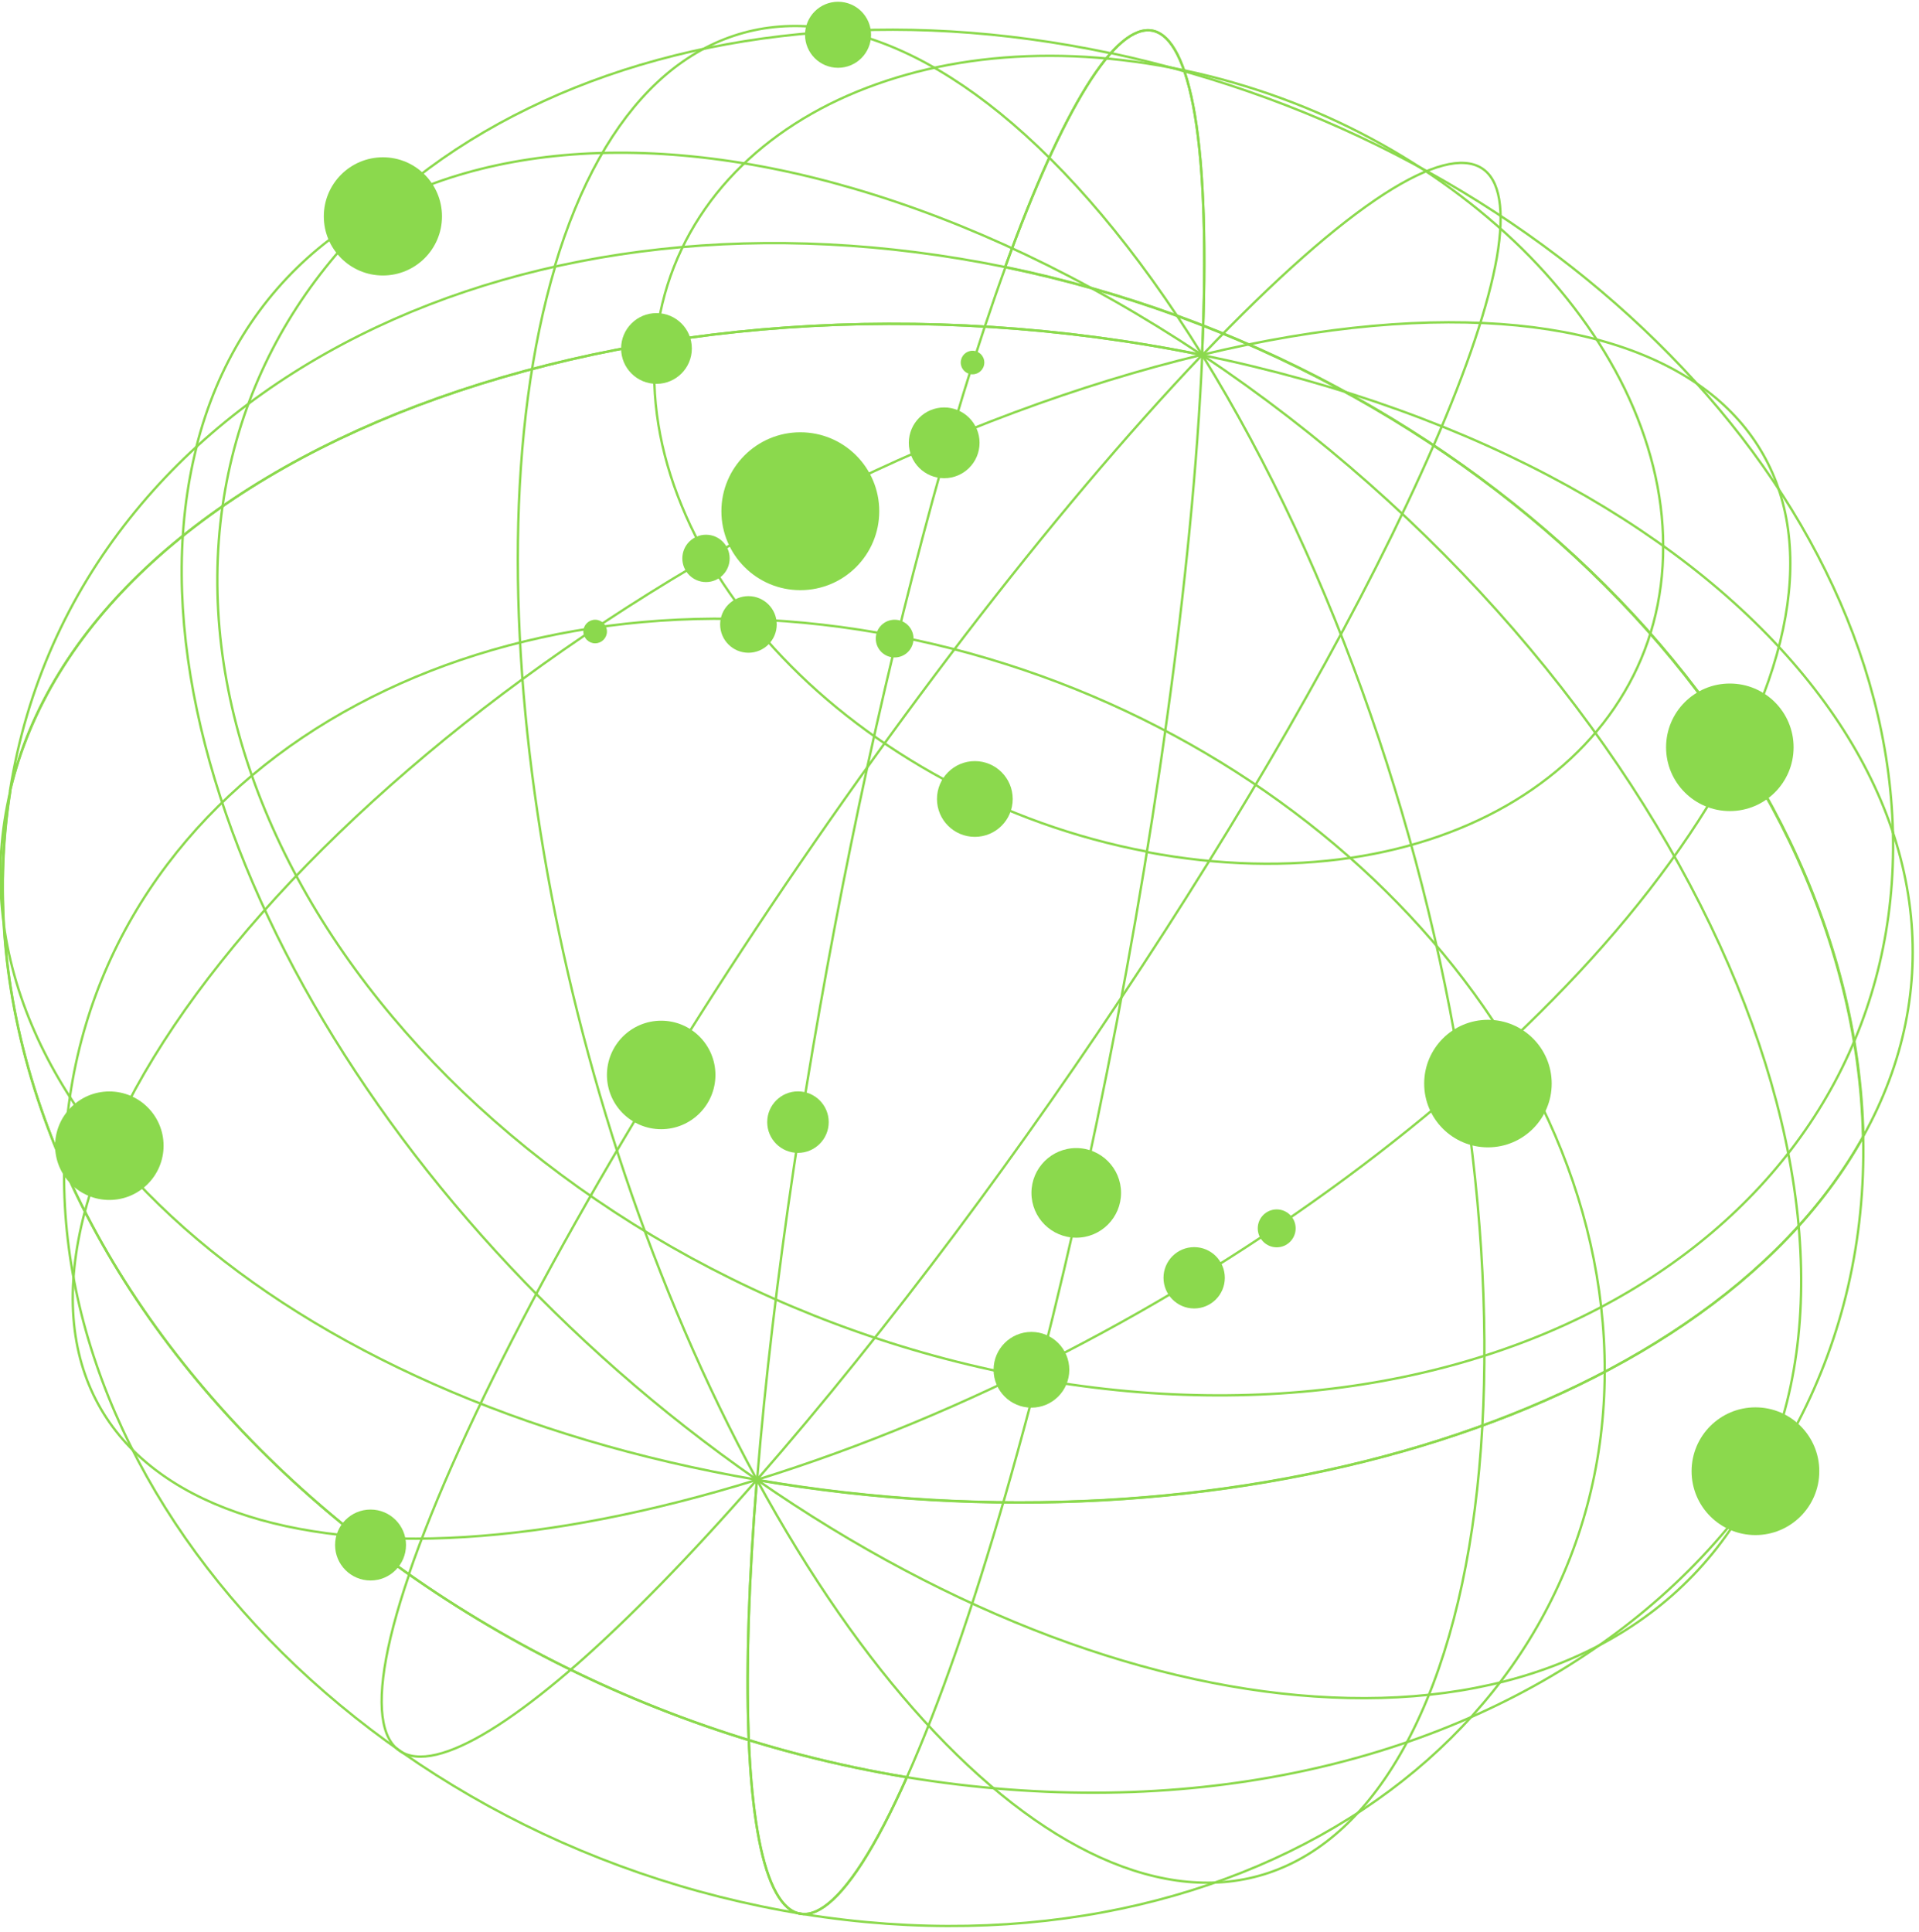<svg width="751" height="756" viewBox="0 0 751 756" fill="none" xmlns="http://www.w3.org/2000/svg">
<mask id="mask0_135_10049" style="mask-type:luminance" maskUnits="userSpaceOnUse" x="-2" y="8" width="753" height="748">
<path d="M-1.863 8.157H750.596V755.831H-1.863V8.157Z" fill="white"/>
</mask>
<g mask="url(#mask0_135_10049)">
<path d="M296.214 579.129C342.214 587.078 388.054 589.486 431.805 587.078C475.638 584.67 517.785 577.364 556.078 565.883C594.854 554.242 630.017 538.106 659.479 518.033C689.422 497.642 713.507 473.076 729.242 444.736C728.358 404.835 718.082 365.737 700.42 329.129C683.001 293.001 658.274 259.041 628.09 228.936C598.145 199.07 562.582 172.657 523.085 151.463C483.666 130.268 439.915 114.051 393.512 104.497C382.274 135.406 371.356 171.373 361.16 209.909C351.045 247.963 341.491 288.988 332.983 330.734C324.473 372.32 316.926 415.112 310.665 456.859C304.402 498.926 299.425 540.434 296.294 579.129H296.214Z" stroke="#8BD94D" stroke-width="0.922" stroke-linecap="round" stroke-linejoin="round"/>
<path d="M628.01 536.822C628.09 502.941 620.303 469.704 606.092 438.634C592.124 407.886 571.893 378.985 546.927 353.375C522.121 327.925 492.579 305.687 459.583 287.864C426.588 270.041 390.061 256.633 351.045 249.007" stroke="#8BD94D" stroke-width="0.922" stroke-linecap="round" stroke-linejoin="round"/>
<path d="M296.214 579.129C337.397 566.364 378.26 549.184 417.114 529.113C455.81 509.122 492.979 485.921 526.776 460.952C560.735 435.825 591.724 408.609 617.813 380.669C644.225 352.331 665.82 322.867 680.512 293.724" stroke="#8BD94D" stroke-width="0.922" stroke-linecap="round" stroke-linejoin="round"/>
<path d="M296.214 579.13C321.983 549.666 348.235 516.911 373.764 482.792C399.052 448.912 423.938 413.346 447.139 377.861C470.421 342.297 492.337 306.49 511.524 272.289C531.032 237.686 547.971 204.29 561.056 174.264M351.045 249.007C311.869 241.38 273.736 240.257 238.253 244.912C202.367 249.57 168.971 260.167 139.83 275.74C110.207 291.556 84.838 312.671 65.491 338.282C45.823 364.293 32.416 394.88 27.358 429.242" stroke="#8BD94D" stroke-width="0.922" stroke-linecap="round" stroke-linejoin="round"/>
<path d="M296.214 579.129C275.743 541.638 258.482 501.014 244.514 459.588C230.626 418.243 219.948 375.613 212.884 333.945C205.74 291.957 202.207 250.532 202.689 211.917C203.17 172.738 207.827 136.048 217.218 104.497" stroke="#8BD94D" stroke-width="0.922" stroke-linecap="round" stroke-linejoin="round"/>
<path d="M296.214 579.129C258.001 552.555 223.642 522.128 193.939 489.613C164.074 456.938 138.786 421.854 119.038 386.369C99.048 350.402 84.678 313.632 77.132 278.148C69.425 241.939 68.863 206.856 76.891 175.064" stroke="#8BD94D" stroke-width="0.922" stroke-linecap="round" stroke-linejoin="round"/>
<path d="M296.214 579.131C249.893 571.182 207.344 558.337 169.854 541.72C131.802 524.94 98.727 504.147 72.154 480.624C45.02 456.619 24.468 429.723 12.426 401.143C0.063 371.841 -3.389 340.77 4.077 309.379C-2.506 350.727 1.99 392.875 15.959 433.578C30.168 475.003 54.091 514.744 85.962 550.47C118.074 586.517 158.053 618.308 203.813 643.357C249.571 668.406 300.71 686.55 354.899 695.54C342.455 723.48 331.617 739.937 322.546 746.199C313.795 752.301 306.811 748.689 301.754 736.565C296.857 724.764 293.887 705.014 292.923 678.04C291.96 651.787 293.003 618.549 296.214 579.131Z" stroke="#8BD94D" stroke-width="0.922" stroke-linecap="round" stroke-linejoin="round"/>
<path d="M27.358 429.323C22.14 464.246 25.993 499.649 37.634 533.691C49.355 568.131 69.023 601.129 95.114 630.592C121.365 660.297 153.959 686.307 191.129 706.781C228.378 727.252 270.123 741.944 314.356 749.09" stroke="#8BD94D" stroke-width="0.922" stroke-linecap="round" stroke-linejoin="round"/>
<path d="M296.214 579.131C254.468 592.058 215.934 599.444 181.977 601.531C147.215 603.699 116.95 600.407 92.706 591.897C67.819 583.225 49.114 569.016 38.517 549.669C27.599 529.758 25.191 504.469 33.219 474.122" stroke="#8BD94D" stroke-width="0.922" stroke-linecap="round" stroke-linejoin="round"/>
<path d="M296.214 579.131C269.962 609.156 246.44 633.161 226.289 650.904C205.578 669.047 188.399 680.688 175.554 685.264C162.308 690.001 153.637 687.191 150.587 676.273C147.456 665.033 150.185 645.203 160.14 616.141" stroke="#8BD94D" stroke-width="0.922" stroke-linecap="round" stroke-linejoin="round"/>
<path d="M296.214 579.131C293.003 618.549 292.04 651.785 292.923 678.038C293.887 705.014 296.857 724.844 301.754 736.565C306.811 748.687 313.795 752.22 322.546 746.199C331.537 739.936 342.455 723.478 354.899 695.54C408.686 704.371 459.984 703.327 506.385 693.853C552.145 684.54 592.927 667.12 626.644 643.355C659.8 619.993 686.052 590.529 703.713 556.49C721.052 523.093 730.045 485.44 729.162 444.816C713.427 473.076 689.342 497.722 659.399 518.115C630.017 538.186 594.774 554.242 555.998 565.963C517.625 577.524 475.558 584.75 431.725 587.158C387.974 589.566 342.214 587.158 296.134 579.211L296.214 579.131Z" stroke="#8BD94D" stroke-width="0.922" stroke-linecap="round" stroke-linejoin="round"/>
<path d="M314.358 749.09C358.352 756.153 400.498 755.029 438.711 747.002C476.522 739.053 510.481 724.441 538.82 704.451C566.756 684.783 589.154 659.974 604.488 631.314C619.58 603.134 627.93 571.262 628.01 536.822" stroke="#8BD94D" stroke-width="0.922" stroke-linecap="round" stroke-linejoin="round"/>
<path d="M296.214 579.131C316.926 617.105 339.084 648.736 361.562 673.382C384.521 698.591 407.883 716.655 430.521 726.932C453.723 737.449 476.201 739.777 496.511 732.952C517.385 725.888 536.009 709.189 550.62 681.812" stroke="#8BD94D" stroke-width="0.922" stroke-linecap="round" stroke-linejoin="round"/>
<path d="M296.214 579.13C334.587 605.784 373.443 626.175 411.174 640.386C449.387 654.756 486.636 662.785 521.158 664.309C556.319 665.916 588.671 660.778 616.209 648.576C644.386 636.131 667.587 616.301 683.402 588.684M729.162 444.736C745.297 415.754 751.077 385.567 747.544 355.783C743.933 325.195 730.445 295.088 708.127 267.07C685.328 238.41 653.377 212.157 613.559 190.159C573.097 167.84 524.849 150.098 470.421 138.938C472.268 97.432 471.142 66.122 467.611 45.007C464.158 24.455 458.458 13.536 451.073 12.011C443.929 10.566 435.098 17.872 425.224 33.848C415.59 49.343 404.832 72.946 393.352 104.577C439.833 114.131 483.506 130.348 522.923 151.543C562.421 172.737 597.985 199.07 627.928 229.016C658.113 259.121 682.839 293.081 700.26 329.209C717.922 365.817 728.198 404.915 729.081 444.816L729.162 444.736Z" stroke="#8BD94D" stroke-width="0.922" stroke-linecap="round" stroke-linejoin="round"/>
<path d="M740.802 325.678C739.919 290.514 730.526 255.912 714.39 223.317C698.494 191.123 675.935 160.777 648.319 133.721C620.944 106.826 588.591 83.063 552.545 63.795C516.581 44.527 476.842 29.755 434.696 20.763" stroke="#8BD94D" stroke-width="0.922" stroke-linecap="round" stroke-linejoin="round"/>
<path d="M650.889 213.684C650.889 192.81 645.429 172.016 635.875 152.266C626.324 132.677 612.596 114.132 595.736 97.433C578.877 80.895 558.808 66.123 536.49 54.161C514.172 42.199 489.527 33.046 463.355 27.507" stroke="#8BD94D" stroke-width="0.922" stroke-linecap="round" stroke-linejoin="round"/>
<path d="M680.512 293.643C695.523 263.779 701.946 236.883 700.42 213.842C698.896 190.159 688.942 170.409 671.36 155.637C653.296 140.544 627.127 130.669 593.811 127.378C559.691 124.006 518.106 127.378 470.421 138.858" stroke="#8BD94D" stroke-width="0.922" stroke-linecap="round" stroke-linejoin="round"/>
<path d="M561.056 174.345C574.463 143.596 582.571 118.95 585.781 100.806C588.994 82.18 586.985 70.298 579.841 65.802C572.456 61.146 559.692 64.357 541.708 75.918C523.243 87.88 499.321 108.754 470.501 139.02M393.352 104.578C404.833 72.946 415.59 49.343 425.224 33.848C435.098 17.953 443.929 10.566 451.073 12.011C458.458 13.537 464.158 24.455 467.611 45.008C471.142 66.203 472.268 97.433 470.421 138.939C415.59 127.779 360.437 124.488 307.855 128.181C255.512 131.874 206.301 142.471 163.271 158.769C120.723 174.906 84.437 196.502 56.901 222.434C29.927 247.803 11.543 277.185 3.917 309.379C10.339 268.917 26.796 233.031 50.719 202.924C74.161 173.38 104.908 149.215 140.633 131.312C175.715 113.73 215.774 102.169 258.644 97.513C301.031 92.856 346.468 94.944 393.272 104.497L393.352 104.578Z" stroke="#8BD94D" stroke-width="0.922" stroke-linecap="round" stroke-linejoin="round"/>
<path d="M434.696 20.843C392.308 11.851 351.125 9.603 312.832 13.376C274.138 17.15 238.253 27.024 206.863 42.358C174.992 57.853 147.778 78.968 127.226 104.899C106.273 131.232 92.144 162.702 87.087 198.188" stroke="#8BD94D" stroke-width="0.922" stroke-linecap="round" stroke-linejoin="round"/>
<path d="M463.437 27.506C437.185 21.967 411.897 20.602 388.535 22.93C365.013 25.259 343.338 31.44 324.633 40.753C305.768 50.227 289.873 62.992 278.152 78.647C266.351 94.462 258.724 113.088 256.637 134.122" stroke="#8BD94D" stroke-width="0.922" stroke-linecap="round" stroke-linejoin="round"/>
<path d="M217.058 104.417C226.692 72.063 240.42 47.978 257.198 32.243C274.459 16.106 294.93 8.72 317.409 10.406C340.448 12.172 365.656 23.412 391.425 44.365C417.837 65.881 444.73 97.352 470.501 138.939" stroke="#8BD94D" stroke-width="0.922" stroke-linecap="round" stroke-linejoin="round"/>
<path d="M76.81 175.067C84.999 142.473 101.536 116.461 124.496 97.353C148.098 77.845 178.444 65.722 213.687 61.467C249.653 57.132 290.514 61.066 333.946 73.751C378.018 86.596 424.341 108.272 470.421 138.94" stroke="#8BD94D" stroke-width="0.922" stroke-linecap="round" stroke-linejoin="round"/>
<path d="M3.997 309.379C11.624 277.187 30.008 247.803 56.981 222.434C84.517 196.502 120.804 174.906 163.352 158.769C206.463 142.472 255.593 131.874 307.935 128.181C360.438 124.488 415.67 127.78 470.501 138.939C468.654 181.329 463.837 229.9 456.693 281.201C449.549 332.984 440.155 386.773 429.238 439.117C418.4 491.221 406.116 541.237 393.352 585.553C380.748 629.226 367.663 666.88 354.898 695.54C300.71 686.63 249.573 668.486 203.813 643.357C158.134 618.309 118.155 586.597 85.963 550.47C54.092 514.744 30.168 475.003 15.959 433.578C1.91 392.873 -2.586 350.725 3.997 309.379Z" stroke="#8BD94D" stroke-width="0.922" stroke-linecap="round" stroke-linejoin="round"/>
<path d="M87.086 198.108C81.949 234.317 86.685 271.327 99.851 307.133C113.257 343.501 135.174 378.424 164.155 409.975C193.296 441.767 229.422 469.866 270.445 492.265C311.548 514.663 357.388 531.122 405.876 539.632M256.637 134.122C254.47 155.397 258.163 176.993 266.752 197.867C275.342 218.902 288.909 239.133 306.331 257.356C323.832 275.74 345.265 291.959 369.429 305.044C393.594 318.131 420.487 327.925 448.906 333.304" stroke="#8BD94D" stroke-width="0.922" stroke-linecap="round" stroke-linejoin="round"/>
<path d="M33.219 474.202C41.488 443.051 59.952 409.815 86.525 376.416C113.498 342.457 148.581 308.738 189.122 277.347C229.985 245.798 275.903 216.975 324.152 193.052C372.159 169.207 421.851 150.501 470.341 138.86M159.98 616.221C170.175 586.436 186.712 550.069 208.067 509.768C229.742 468.903 256.074 424.587 285.136 379.788C314.276 334.911 345.908 290.112 377.778 248.526C409.407 207.341 440.959 169.849 470.421 138.94M405.876 539.71C454.043 548.22 499.883 547.98 541.307 540.434C582.25 532.967 618.777 518.436 648.962 498.205C678.665 478.294 702.267 452.925 718.082 423.381C733.576 394.4 741.686 361.402 740.802 325.678M448.826 333.463C477.085 338.841 504.138 339.324 528.703 335.71C553.028 332.098 574.944 324.312 593.168 313.152C611.232 302.072 625.761 287.782 635.715 270.843C645.591 254.143 650.969 234.876 650.889 213.681" stroke="#8BD94D" stroke-width="0.922" stroke-linecap="round" stroke-linejoin="round"/>
<path d="M550.62 681.812C565.632 653.632 575.025 617.102 578.877 574.954C582.811 532.084 581.046 483.753 573.82 433.335C566.595 382.516 553.911 330.091 536.33 279.513C518.829 229.096 496.593 181.087 470.501 138.938" stroke="#8BD94D" stroke-width="0.922" stroke-linecap="round" stroke-linejoin="round"/>
<path d="M683.402 588.682C699.619 560.342 706.443 526.625 704.596 489.695C702.75 452.041 691.912 411.177 673.047 369.912C653.859 328.004 626.564 285.855 592.365 246.357C557.925 206.616 516.742 169.847 470.501 138.938" stroke="#8BD94D" stroke-width="0.922" stroke-linecap="round" stroke-linejoin="round"/>
</g>
<path d="M313.207 230.97C330.267 230.97 344.097 217.138 344.097 200.074C344.097 183.01 330.267 169.178 313.207 169.178C296.146 169.178 282.316 183.01 282.316 200.074C282.316 217.138 296.146 230.97 313.207 230.97Z" fill="#8BD94D"/>
<path d="M582.306 449.027C596.088 449.027 607.26 437.853 607.26 424.068C607.26 410.284 596.088 399.11 582.306 399.11C568.524 399.11 557.352 410.284 557.352 424.068C557.352 437.853 568.524 449.027 582.306 449.027Z" fill="#8BD94D"/>
<path d="M42.79 469.616C54.514 469.616 64.018 460.11 64.018 448.385C64.018 436.659 54.514 427.154 42.79 427.154C31.067 427.154 21.563 436.659 21.563 448.385C21.563 460.11 31.067 469.616 42.79 469.616Z" fill="#8BD94D"/>
<path d="M676.971 317.422C690.753 317.422 701.925 306.248 701.925 292.463C701.925 278.679 690.753 267.505 676.971 267.505C663.189 267.505 652.017 278.679 652.017 292.463C652.017 306.248 663.189 317.422 676.971 317.422Z" fill="#8BD94D"/>
<path d="M149.849 107.817C162.621 107.817 172.975 97.462 172.975 84.688C172.975 71.913 162.621 61.558 149.849 61.558C137.077 61.558 126.724 71.913 126.724 84.688C126.724 97.462 137.077 107.817 149.849 107.817Z" fill="#8BD94D"/>
<path d="M403.653 550.902C411.838 550.902 418.472 544.265 418.472 536.079C418.472 527.893 411.838 521.257 403.653 521.257C395.468 521.257 388.833 527.893 388.833 536.079C388.833 544.265 395.468 550.902 403.653 550.902Z" fill="#8BD94D"/>
<path d="M232.912 251.767C235.461 251.767 237.527 249.701 237.527 247.152C237.527 244.603 235.461 242.537 232.912 242.537C230.363 242.537 228.297 244.603 228.297 247.152C228.297 249.701 230.363 251.767 232.912 251.767Z" fill="#8BD94D"/>
<path d="M381.504 327.513C389.689 327.513 396.324 320.877 396.324 312.691C396.324 304.505 389.689 297.869 381.504 297.869C373.32 297.869 366.685 304.505 366.685 312.691C366.685 320.877 373.32 327.513 381.504 327.513Z" fill="#8BD94D"/>
<path d="M292.903 255.46C299.019 255.46 303.978 250.5 303.978 244.383C303.978 238.265 299.019 233.306 292.903 233.306C286.786 233.306 281.828 238.265 281.828 244.383C281.828 250.5 286.786 255.46 292.903 255.46Z" fill="#8BD94D"/>
<path d="M350.124 257.305C354.202 257.305 357.508 253.998 357.508 249.92C357.508 245.841 354.202 242.535 350.124 242.535C346.047 242.535 342.741 245.841 342.741 249.92C342.741 253.998 346.047 257.305 350.124 257.305Z" fill="#8BD94D"/>
<path d="M369.506 187.152C377.152 187.152 383.35 180.952 383.35 173.305C383.35 165.658 377.152 159.459 369.506 159.459C361.86 159.459 355.662 165.658 355.662 173.305C355.662 180.952 361.86 187.152 369.506 187.152Z" fill="#8BD94D"/>
<path d="M380.599 146.5C383.147 146.5 385.213 144.434 385.213 141.884C385.213 139.335 383.147 137.269 380.599 137.269C378.05 137.269 375.984 139.335 375.984 141.884C375.984 144.434 378.05 146.5 380.599 146.5Z" fill="#8BD94D"/>
<path d="M256.909 150.228C264.555 150.228 270.753 144.029 270.753 136.381C270.753 128.734 264.555 122.535 256.909 122.535C249.263 122.535 243.065 128.734 243.065 136.381C243.065 144.029 249.263 150.228 256.909 150.228Z" fill="#8BD94D"/>
<path d="M499.637 488.15C503.735 488.15 507.056 484.828 507.056 480.73C507.056 476.632 503.735 473.31 499.637 473.31C495.54 473.31 492.219 476.632 492.219 480.73C492.219 484.828 495.54 488.15 499.637 488.15Z" fill="#8BD94D"/>
<path d="M421.19 484.386C430.874 484.386 438.725 476.533 438.725 466.847C438.725 457.16 430.874 449.308 421.19 449.308C411.505 449.308 403.654 457.16 403.654 466.847C403.654 476.533 411.505 484.386 421.19 484.386Z" fill="#8BD94D"/>
<path d="M312.284 451.191C318.93 451.191 324.317 445.802 324.317 439.155C324.317 432.509 318.93 427.12 312.284 427.12C305.638 427.12 300.251 432.509 300.251 439.155C300.251 445.802 305.638 451.191 312.284 451.191Z" fill="#8BD94D"/>
<path d="M258.754 441.924C270.477 441.924 279.981 432.419 279.981 420.693C279.981 408.967 270.477 399.462 258.754 399.462C247.03 399.462 237.526 408.967 237.526 420.693C237.526 432.419 247.03 441.924 258.754 441.924Z" fill="#8BD94D"/>
<path d="M276.29 227.802C281.407 227.802 285.555 223.654 285.555 218.536C285.555 213.419 281.407 209.27 276.29 209.27C271.174 209.27 267.026 213.419 267.026 218.536C267.026 223.654 271.174 227.802 276.29 227.802Z" fill="#8BD94D"/>
<path d="M145.014 618.541C152.68 618.541 158.893 612.326 158.893 604.66C158.893 596.993 152.68 590.778 145.014 590.778C137.349 590.778 131.135 596.993 131.135 604.66C131.135 612.326 137.349 618.541 145.014 618.541Z" fill="#8BD94D"/>
<path d="M467.335 512.079C473.961 512.079 479.333 506.707 479.333 500.079C479.333 493.452 473.961 488.079 467.335 488.079C460.709 488.079 455.337 493.452 455.337 500.079C455.337 506.707 460.709 512.079 467.335 512.079Z" fill="#8BD94D"/>
<path d="M686.991 600.766C700.792 600.766 711.98 589.576 711.98 575.772C711.98 561.968 700.792 550.778 686.991 550.778C673.19 550.778 662.001 561.968 662.001 575.772C662.001 589.576 673.19 600.766 686.991 600.766Z" fill="#8BD94D"/>
<path d="M327.974 26.534C335.11 26.534 340.895 20.748 340.895 13.611C340.895 6.473 335.11 0.688 327.974 0.688C320.838 0.688 315.053 6.473 315.053 13.611C315.053 20.748 320.838 26.534 327.974 26.534Z" fill="#8BD94D"/>
</svg>

